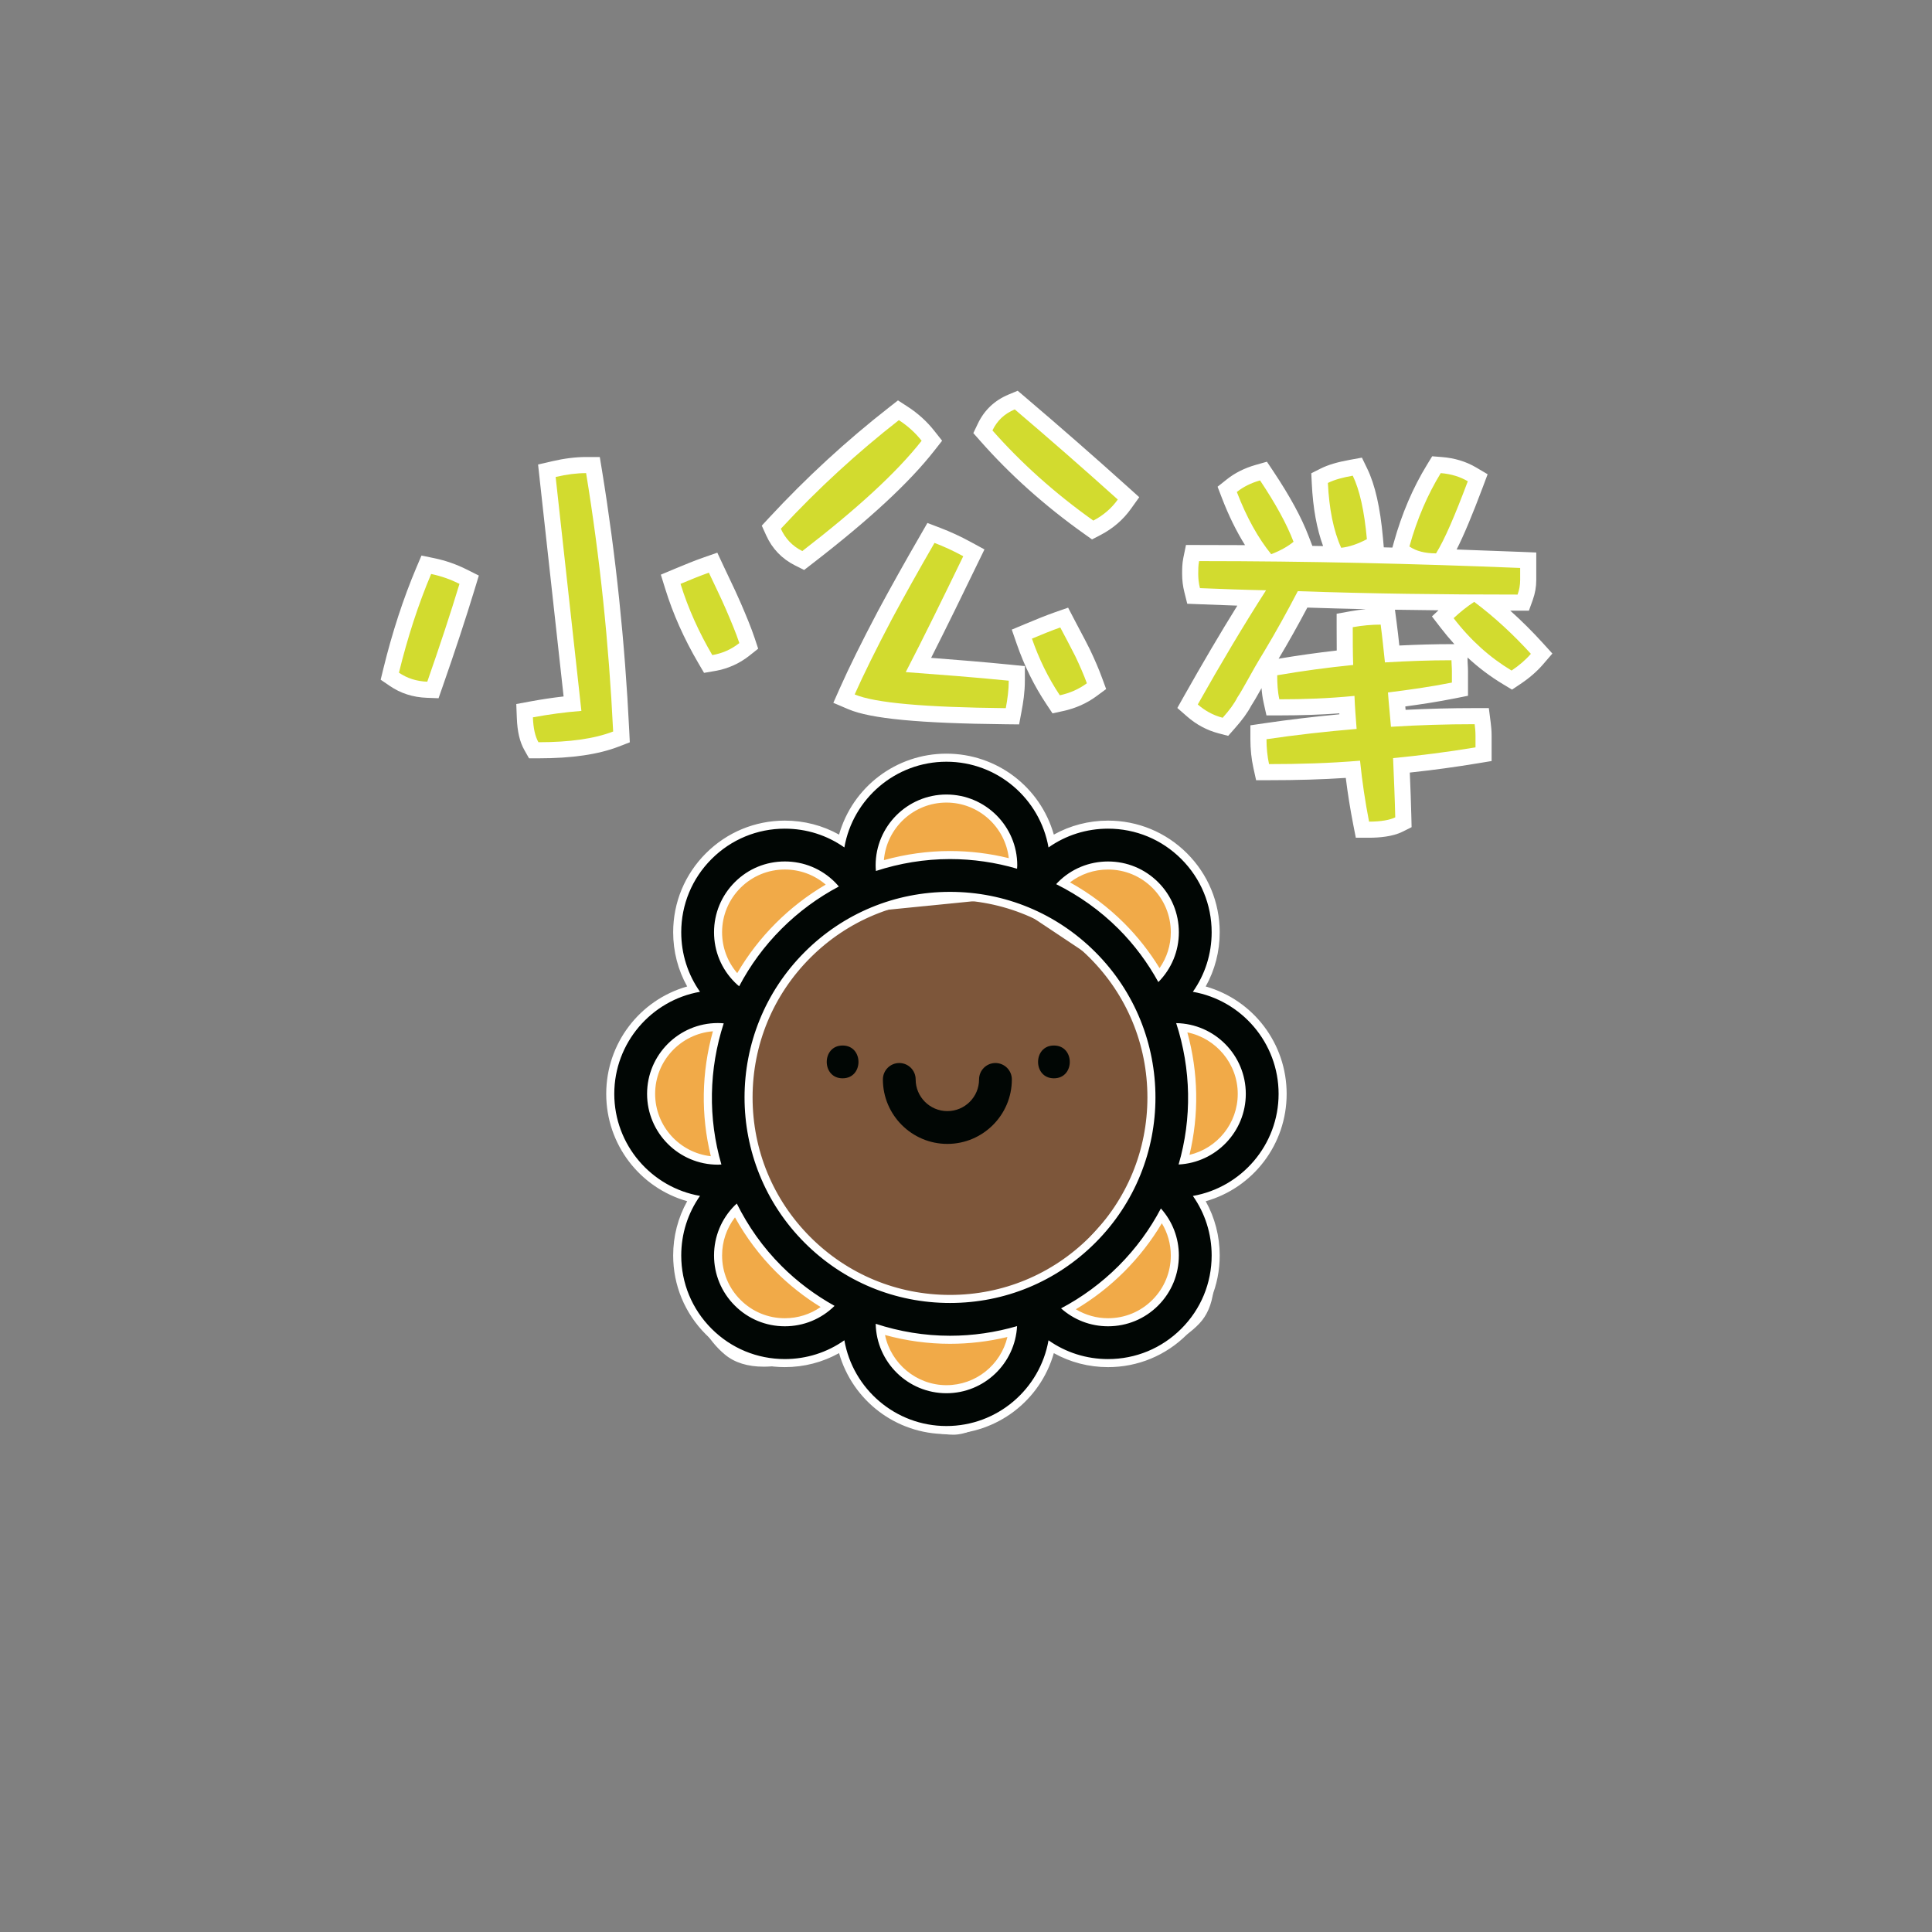 <?xml version="1.0" encoding="UTF-8" standalone="no"?>
<svg width="120px" height="120px" viewBox="0 0 120 120" version="1.1" xmlns="http://www.w3.org/2000/svg" xmlns:xlink="http://www.w3.org/1999/xlink" xmlns:sketch="http://www.bohemiancoding.com/sketch/ns">
    <rect x="0" y="0" width="120" height="120" fill="#808080" stroke="none"/>
    <!-- Generator: Sketch 3.3.2 (12043) - http://www.bohemiancoding.com/sketch -->
    <title>Mobile Portrait Copy 5</title>
    <desc>Created with Sketch.</desc>
    <defs></defs>
    <g id="baby" stroke="none" stroke-width="1" fill="none" fill-rule="evenodd" sketch:type="MSPage">
        <g id="Mobile-Portrait-Copy-5" sketch:type="MSArtboardGroup">
            <g id="Imported-Layers" sketch:type="MSLayerGroup" transform="translate(23, 24)">
                <path d="M10.152,22.601 L10.009,22.348 C9.759,21.907 9.629,21.344 9.6,20.573 L9.584,20.142 L10.009,20.063 C10.88,19.902 11.719,19.783 12.559,19.702 L10.971,5.281 L11.399,5.138 C12.134,4.968 12.789,4.886 13.404,4.886 L13.829,4.886 L13.897,5.305 C14.75,10.52 15.316,15.938 15.583,21.41 L15.601,21.771 L15.265,21.901 C14.047,22.372 12.471,22.601 10.443,22.601 L10.152,22.601 L10.152,22.601 Z M3.519,18.842 C2.764,18.812 2.083,18.595 1.497,18.195 L1.211,18 L1.294,17.663 C1.842,15.425 2.523,13.337 3.319,11.456 L3.478,11.078 L3.881,11.162 C4.531,11.297 5.165,11.518 5.764,11.817 L6.14,12.007 L6.018,12.41 C5.467,14.224 4.792,16.274 4.011,18.507 L3.889,18.855 L3.519,18.842 L3.519,18.842 Z M20.811,16.941 C19.929,15.434 19.269,13.952 18.792,12.412 L18.657,11.979 L19.076,11.804 C19.726,11.531 20.322,11.288 20.864,11.099 L21.291,10.949 L21.845,12.124 C22.095,12.648 22.337,13.157 22.555,13.665 C22.887,14.439 23.18,15.133 23.396,15.784 L23.507,16.117 L23.232,16.334 C22.677,16.773 22.036,17.06 21.328,17.182 L20.985,17.241 L20.811,16.941 L20.811,16.941 Z" id="Fill-1" fill="#D2DB2F" sketch:type="MSShapeGroup"></path>
                <path d="M13.404,5.386 C14.258,10.61 14.816,15.942 15.084,21.435 C13.91,21.889 12.365,22.101 10.443,22.101 C10.232,21.729 10.125,21.222 10.1,20.555 C11.111,20.368 12.098,20.235 13.111,20.155 C12.578,15.33 12.045,10.477 11.512,5.625 C12.205,5.465 12.818,5.386 13.404,5.386 L13.404,5.386 Z M21.029,11.57 C21.402,12.37 21.775,13.116 22.096,13.862 C22.416,14.609 22.709,15.303 22.922,15.942 C22.416,16.343 21.856,16.583 21.242,16.689 C20.416,15.276 19.748,13.811 19.269,12.265 C19.908,11.997 20.496,11.757 21.029,11.57 L21.029,11.57 Z M3.779,11.651 C4.42,11.784 5.006,11.997 5.539,12.265 C4.981,14.104 4.312,16.13 3.539,18.342 C2.873,18.316 2.287,18.129 1.779,17.782 C2.315,15.596 2.979,13.543 3.779,11.651 L3.779,11.651 Z M14.254,4.386 L13.404,4.386 C12.751,4.386 12.059,4.473 11.287,4.65 L10.421,4.851 L10.518,5.734 L10.523,5.788 C11.018,10.285 11.512,14.782 12.006,19.258 C11.319,19.336 10.629,19.44 9.918,19.571 L9.067,19.729 L9.101,20.593 C9.133,21.445 9.283,22.082 9.573,22.594 L9.86,23.101 L10.443,23.101 C12.533,23.101 14.169,22.86 15.444,22.367 L16.118,22.106 L16.083,21.386 C15.815,15.896 15.246,10.458 14.392,5.225 L14.254,4.386 L14.254,4.386 Z M21.553,10.328 L20.699,10.627 C20.16,10.814 19.583,11.049 18.883,11.342 L18.046,11.693 L18.315,12.561 C18.803,14.137 19.477,15.652 20.379,17.194 L20.73,17.793 L21.413,17.675 C22.205,17.537 22.921,17.219 23.543,16.727 L24.092,16.291 L23.871,15.627 C23.647,14.957 23.352,14.253 23.015,13.469 C22.791,12.947 22.551,12.443 22.296,11.909 C22.177,11.659 22.057,11.406 21.936,11.147 L21.553,10.328 L21.553,10.328 Z M3.179,10.506 L2.858,11.262 C2.052,13.166 1.362,15.28 0.808,17.545 L0.644,18.218 L1.216,18.608 C1.88,19.063 2.649,19.309 3.501,19.341 L4.239,19.369 L4.483,18.672 C5.266,16.434 5.943,14.375 6.496,12.556 L6.741,11.749 L5.987,11.371 C5.35,11.051 4.676,10.816 3.982,10.672 L3.179,10.506 L3.179,10.506 Z" id="Fill-2" fill="#FFFFFF" sketch:type="MSShapeGroup"></path>
                <path d="M39.466,20.485 C34.232,20.43 31.19,20.145 29.89,19.592 L29.423,19.393 L29.629,18.929 C30.19,17.667 30.975,16.078 31.962,14.207 C32.744,12.75 33.635,11.157 34.61,9.471 L34.823,9.102 L35.222,9.254 C35.845,9.491 36.449,9.771 37.069,10.108 L37.488,10.337 L37.28,10.766 C36.277,12.833 35.134,15.182 34.048,17.303 C35.911,17.443 37.821,17.593 39.706,17.782 L40.156,17.827 L40.156,18.279 C40.156,18.959 40.053,19.598 39.962,20.078 L39.885,20.49 L39.466,20.485 L39.466,20.485 Z M42.412,19.463 C41.671,18.351 41.086,17.162 40.623,15.831 L40.469,15.387 L40.903,15.206 C41.554,14.934 42.148,14.69 42.69,14.501 L43.099,14.358 L43.621,15.352 C43.833,15.752 44.041,16.144 44.236,16.537 C44.541,17.175 44.789,17.754 44.978,18.267 L45.106,18.618 L44.805,18.841 C44.261,19.241 43.632,19.521 42.935,19.674 L42.602,19.747 L42.412,19.463 L42.412,19.463 Z M26.607,10.675 C25.898,10.318 25.372,9.771 25.045,9.047 L24.907,8.745 L25.133,8.501 C27.413,6.039 29.899,3.751 32.523,1.702 L32.803,1.482 L33.102,1.676 C33.697,2.062 34.213,2.529 34.637,3.066 L34.88,3.375 L34.638,3.685 C33.097,5.649 30.644,7.919 27.138,10.623 L26.889,10.815 L26.607,10.675 L26.607,10.675 Z M44.618,8.742 C42.222,7.037 40.085,5.127 38.268,3.066 L38.049,2.818 L38.191,2.52 C38.539,1.792 39.077,1.284 39.837,0.968 L40.119,0.85 L40.354,1.048 C42.48,2.856 44.636,4.742 46.762,6.655 L47.095,6.954 L46.835,7.318 C46.394,7.936 45.84,8.413 45.14,8.778 L44.868,8.92 L44.618,8.742 L44.618,8.742 Z" id="Fill-3" fill="#D2DB2F" sketch:type="MSShapeGroup"></path>
                <path d="M40.029,1.429 C42.162,3.242 44.295,5.108 46.428,7.027 C46.027,7.588 45.521,8.015 44.908,8.335 C42.51,6.628 40.43,4.762 38.643,2.735 C38.936,2.122 39.389,1.696 40.029,1.429 L40.029,1.429 Z M32.83,2.096 C33.365,2.442 33.844,2.868 34.244,3.376 C32.697,5.349 30.219,7.615 26.832,10.228 C26.193,9.907 25.766,9.428 25.5,8.841 C27.82,6.335 30.272,4.095 32.83,2.096 L32.83,2.096 Z M35.043,9.721 C35.604,9.935 36.191,10.2 36.83,10.548 C35.551,13.187 34.377,15.586 33.258,17.745 C35.391,17.905 37.523,18.065 39.656,18.279 C39.656,18.865 39.576,19.425 39.471,19.985 C34.457,19.932 31.338,19.665 30.086,19.132 C30.619,17.933 31.393,16.358 32.404,14.44 C33.178,13 34.057,11.427 35.043,9.721 L35.043,9.721 Z M42.855,14.973 C43.176,15.586 43.496,16.172 43.789,16.76 C44.082,17.373 44.322,17.933 44.508,18.439 C44.002,18.812 43.441,19.052 42.828,19.186 C42.082,18.065 41.522,16.893 41.096,15.667 C41.736,15.399 42.322,15.159 42.855,14.973 L42.855,14.973 Z M40.21,0.27 L39.644,0.506 C38.778,0.867 38.138,1.473 37.74,2.305 L37.455,2.9 L37.893,3.396 C39.735,5.486 41.9,7.422 44.328,9.149 L44.828,9.505 L45.371,9.222 C46.132,8.824 46.761,8.281 47.241,7.608 L47.761,6.882 L47.097,6.284 C44.967,4.367 42.807,2.478 40.677,0.667 L40.21,0.27 L40.21,0.27 Z M32.775,0.869 L32.215,1.308 C29.57,3.373 27.065,5.68 24.767,8.161 L24.315,8.648 L24.589,9.253 C24.965,10.084 25.569,10.713 26.384,11.121 L26.945,11.403 L27.442,11.019 C30.982,8.289 33.465,5.991 35.031,3.993 L35.517,3.374 L35.029,2.757 C34.572,2.177 34.015,1.672 33.374,1.257 L32.775,0.869 L32.775,0.869 Z M34.603,8.482 L34.178,9.221 C33.199,10.911 32.307,12.509 31.523,13.968 C30.527,15.855 29.738,17.453 29.172,18.726 L28.76,19.654 L29.694,20.052 C31.074,20.64 34.087,20.928 39.46,20.985 L40.299,20.994 L40.453,20.17 C40.548,19.668 40.656,19 40.656,18.279 L40.656,17.375 L39.756,17.284 C38.117,17.12 36.462,16.986 34.834,16.861 C35.817,14.92 36.831,12.839 37.729,10.984 L38.147,10.126 L37.309,9.67 C36.668,9.321 36.044,9.032 35.399,8.786 L34.603,8.482 L34.603,8.482 Z M43.342,13.743 L42.525,14.028 C41.946,14.231 41.311,14.493 40.71,14.744 L39.843,15.106 L40.151,15.995 C40.628,17.367 41.23,18.592 41.996,19.74 L42.374,20.309 L43.041,20.162 C43.808,19.995 44.501,19.686 45.102,19.243 L45.705,18.798 L45.446,18.094 C45.254,17.567 44.999,16.974 44.691,16.329 C44.486,15.917 44.277,15.521 44.062,15.118 L43.742,14.51 L43.342,13.743 L43.342,13.743 Z" id="Fill-4" fill="#FFFFFF" sketch:type="MSShapeGroup"></path>
                <path d="M61.624,27.533 L61.545,27.129 C61.327,26.018 61.157,24.919 61.029,23.785 C59.432,23.904 57.762,23.96 55.822,23.96 L55.421,23.96 L55.334,23.567 C55.223,23.063 55.164,22.491 55.164,21.914 L55.164,21.482 L55.591,21.419 C57.237,21.177 58.963,20.976 60.726,20.819 C60.699,20.468 60.674,20.12 60.654,19.769 C59.357,19.88 57.981,19.935 56.463,19.935 L56.063,19.935 L55.975,19.544 C55.847,18.971 55.83,18.387 55.83,17.942 L55.83,17.522 L56.245,17.449 C57.647,17.208 59.089,17.007 60.536,16.852 C60.521,16.228 60.521,15.601 60.521,14.956 L60.521,14.539 L60.932,14.464 C61.547,14.353 62.16,14.296 62.756,14.296 L63.194,14.296 L63.252,14.73 C63.336,15.368 63.403,16.006 63.469,16.617 C64.829,16.544 66.038,16.509 67.152,16.509 L67.652,16.509 L67.652,17.009 C67.652,17.103 67.658,17.195 67.664,17.292 C67.672,17.415 67.68,17.541 67.68,17.676 L67.68,18.806 L67.277,18.886 C66.011,19.139 64.765,19.315 63.744,19.445 C63.767,19.706 63.839,20.481 63.851,20.613 C65.411,20.526 67.004,20.481 68.594,20.481 L69.033,20.481 L69.09,20.918 C69.119,21.149 69.146,21.412 69.146,21.702 L69.146,22.845 L68.728,22.914 C67.208,23.167 65.672,23.372 64.047,23.539 L64.05,23.612 C64.095,24.7 64.139,25.748 64.162,26.755 L64.169,27.072 L63.886,27.214 C63.468,27.423 62.828,27.533 62.035,27.533 L61.624,27.533 L61.624,27.533 Z M52.817,21.065 C52.173,20.897 51.584,20.583 51.067,20.131 L50.762,19.863 L50.961,19.51 C52.295,17.141 53.536,15.049 54.739,13.143 C53.654,13.114 52.583,13.072 51.512,13.03 L51.137,13.015 L51.046,12.651 C50.964,12.322 50.924,11.995 50.924,11.651 C50.924,11.364 50.924,11.066 50.988,10.75 L51.07,10.351 L51.478,10.351 C52.738,10.351 54.005,10.356 55.281,10.367 C54.547,9.377 53.9,8.158 53.355,6.736 L53.225,6.395 L53.511,6.166 C53.964,5.806 54.508,5.534 55.127,5.357 L55.478,5.259 L55.68,5.561 C56.685,7.069 57.382,8.349 57.811,9.472 L57.938,9.806 L57.664,10.034 C57.517,10.157 57.352,10.275 57.169,10.388 C58.086,10.399 59.009,10.414 59.938,10.432 L59.847,10.23 C59.353,9.133 59.06,7.717 58.978,6.022 L58.961,5.697 L59.252,5.551 C59.669,5.342 60.187,5.188 60.932,5.053 L61.306,4.985 L61.472,5.327 C61.932,6.277 62.234,7.625 62.398,9.445 L62.429,9.777 L62.133,9.933 C61.66,10.182 61.218,10.352 60.794,10.448 C62.041,10.474 63.3,10.505 64.573,10.54 C64.463,10.485 64.357,10.425 64.259,10.356 L63.964,10.155 L64.06,9.811 C64.536,8.092 65.21,6.515 66.062,5.124 L66.223,4.863 L66.528,4.888 C67.233,4.943 67.87,5.136 68.422,5.461 L68.784,5.674 L68.636,6.067 C67.778,8.352 67.161,9.754 66.64,10.603 C68.214,10.653 69.814,10.712 71.44,10.777 L71.92,10.797 L71.92,12.023 C71.92,12.393 71.857,12.744 71.73,13.099 L71.611,13.43 C71.611,13.43 70.037,13.429 69.439,13.427 C70.485,14.264 71.498,15.22 72.456,16.274 L72.753,16.602 L72.465,16.937 C72.117,17.341 71.68,17.721 71.165,18.064 L70.901,18.241 L70.629,18.078 C69.202,17.222 67.98,16.117 66.891,14.701 L66.614,14.341 L66.945,14.031 C67.187,13.807 67.423,13.603 67.659,13.418 C64.121,13.393 60.903,13.33 57.906,13.228 C57.253,14.472 56.598,15.641 55.958,16.707 C55.534,17.396 55.19,18.002 54.901,18.529 L54.753,18.791 C54.591,19.079 54.437,19.352 54.265,19.607 C54.094,19.956 53.783,20.389 53.317,20.914 L53.114,21.144 L52.817,21.065 L52.817,21.065 Z" id="Fill-5" fill="#D2DB2F" sketch:type="MSShapeGroup"></path>
                <path d="M66.488,5.386 C67.152,5.438 67.715,5.625 68.168,5.892 C67.367,8.024 66.727,9.517 66.195,10.371 C65.527,10.371 64.969,10.237 64.541,9.944 C65.021,8.212 65.687,6.692 66.488,5.386 L66.488,5.386 Z M61.022,5.545 C61.447,6.425 61.742,7.731 61.9,9.49 C61.342,9.784 60.809,9.97 60.303,10.024 C59.822,8.958 59.555,7.599 59.477,5.998 C59.902,5.784 60.436,5.651 61.022,5.545 L61.022,5.545 Z M55.264,5.839 C56.223,7.278 56.916,8.531 57.344,9.65 C57.023,9.918 56.57,10.185 55.957,10.423 C55.156,9.437 54.436,8.157 53.822,6.558 C54.225,6.237 54.703,5.998 55.264,5.839 L55.264,5.839 Z M51.478,10.851 C58.195,10.851 64.861,11.011 71.42,11.277 L71.42,12.023 C71.42,12.344 71.365,12.637 71.26,12.93 C66.699,12.93 62.143,12.877 57.609,12.718 C56.943,13.996 56.25,15.249 55.529,16.45 C55.104,17.143 54.756,17.755 54.463,18.289 C54.25,18.661 54.064,19.009 53.85,19.329 C53.662,19.702 53.369,20.102 52.943,20.582 C52.33,20.422 51.824,20.129 51.396,19.755 C52.838,17.196 54.25,14.823 55.637,12.663 C54.25,12.637 52.891,12.584 51.531,12.53 C51.451,12.21 51.424,11.917 51.424,11.651 C51.424,11.384 51.424,11.117 51.478,10.851 L51.478,10.851 Z M68.566,13.383 C69.846,14.343 71.019,15.437 72.086,16.61 C71.766,16.982 71.365,17.329 70.887,17.649 C69.553,16.849 68.353,15.783 67.287,14.396 C67.687,14.022 68.113,13.677 68.566,13.383 L68.566,13.383 Z M62.756,14.796 C62.861,15.596 62.941,16.395 63.021,17.143 C64.381,17.063 65.768,17.009 67.152,17.009 C67.152,17.223 67.18,17.436 67.18,17.676 L67.18,18.396 C65.848,18.661 64.514,18.849 63.209,19.009 C63.262,19.755 63.342,20.476 63.395,21.142 C65.102,21.035 66.834,20.981 68.594,20.981 C68.621,21.194 68.646,21.436 68.646,21.702 L68.646,22.421 C66.887,22.714 65.182,22.928 63.527,23.088 C63.58,24.368 63.635,25.595 63.662,26.767 C63.342,26.927 62.781,27.033 62.035,27.033 C61.795,25.807 61.607,24.554 61.475,23.248 C59.555,23.408 57.689,23.46 55.822,23.46 C55.717,22.981 55.664,22.448 55.664,21.914 C57.477,21.647 59.342,21.436 61.262,21.275 C61.209,20.582 61.154,19.915 61.129,19.223 C59.529,19.382 57.982,19.435 56.463,19.435 C56.355,18.955 56.33,18.449 56.33,17.942 C57.875,17.676 59.449,17.462 61.049,17.302 C61.022,16.529 61.022,15.756 61.022,14.956 C61.607,14.85 62.195,14.796 62.756,14.796 L62.756,14.796 Z M65.956,4.34 L65.636,4.863 C64.759,6.293 64.066,7.913 63.577,9.677 L63.484,10.011 C63.307,10.006 63.128,10.002 62.95,9.997 L62.897,9.4 C62.727,7.519 62.408,6.115 61.922,5.109 L61.591,4.425 L60.843,4.561 C60.049,4.705 59.488,4.873 59.027,5.104 L58.446,5.396 L58.478,6.047 C58.551,7.552 58.787,8.851 59.18,9.918 C58.957,9.914 58.734,9.91 58.512,9.906 L58.277,9.293 C57.835,8.135 57.121,6.824 56.096,5.284 L55.691,4.678 L54.99,4.877 C54.307,5.071 53.704,5.373 53.199,5.775 L52.626,6.231 L52.889,6.916 C53.311,8.018 53.794,9.002 54.331,9.859 C53.376,9.853 52.426,9.851 51.478,9.851 L50.663,9.851 L50.499,10.649 C50.424,11.016 50.424,11.353 50.424,11.651 C50.424,12.036 50.469,12.403 50.561,12.772 L50.743,13.5 L51.492,13.529 C52.23,13.559 53.027,13.59 53.853,13.617 C52.79,15.329 51.693,17.191 50.525,19.264 L50.126,19.973 L50.738,20.508 C51.313,21.011 51.971,21.361 52.69,21.55 L53.285,21.705 L53.691,21.245 C54.165,20.711 54.491,20.261 54.714,19.836 C54.886,19.574 55.033,19.312 55.189,19.036 L55.331,18.785 C55.34,18.771 55.348,18.755 55.356,18.739 C55.378,19.031 55.417,19.342 55.487,19.653 L55.662,20.435 L56.463,20.435 C57.798,20.435 59.025,20.393 60.187,20.308 C60.188,20.327 60.189,20.347 60.19,20.366 C58.589,20.517 57.021,20.703 55.519,20.925 L54.664,21.051 L54.664,21.914 C54.664,22.527 54.727,23.136 54.846,23.675 L55.019,24.46 L55.822,24.46 C57.582,24.46 59.122,24.414 60.589,24.317 C60.711,25.298 60.864,26.257 61.054,27.226 L61.212,28.033 L62.035,28.033 C62.642,28.033 63.494,27.969 64.109,27.661 L64.677,27.377 L64.662,26.743 C64.641,25.855 64.605,24.937 64.565,23.986 C66.029,23.828 67.427,23.638 68.811,23.407 L69.647,23.269 L69.647,21.702 C69.647,21.371 69.614,21.074 69.586,20.854 L69.474,19.981 L68.594,19.981 C67.158,19.981 65.719,20.018 64.305,20.089 C64.298,20.019 64.292,19.949 64.285,19.879 C65.214,19.755 66.286,19.594 67.375,19.376 L68.18,19.216 L68.18,17.676 C68.18,17.53 68.172,17.394 68.163,17.261 C68.158,17.175 68.152,17.092 68.152,17.009 L68.152,16.837 C68.838,17.475 69.574,18.027 70.372,18.507 L70.916,18.833 L71.443,18.48 C71.995,18.111 72.467,17.701 72.844,17.263 L73.421,16.593 L72.826,15.938 C72.176,15.222 71.5,14.551 70.806,13.93 L71.26,13.93 L71.963,13.93 L72.201,13.269 C72.348,12.858 72.42,12.451 72.42,12.023 L72.42,10.317 L71.461,10.278 C70.112,10.224 68.784,10.174 67.474,10.13 C67.922,9.247 68.444,8 69.105,6.243 L69.399,5.456 L68.675,5.029 C68.058,4.666 67.349,4.451 66.567,4.389 L65.956,4.34 L65.956,4.34 Z M56.418,16.913 C57.008,15.927 57.606,14.863 58.202,13.738 C59.38,13.777 60.591,13.811 61.842,13.837 C61.511,13.866 61.177,13.911 60.843,13.973 L60.021,14.121 L60.021,14.956 C60.021,15.451 60.021,15.93 60.027,16.405 C58.811,16.543 57.602,16.714 56.418,16.913 L56.418,16.913 Z M63.915,16.094 C63.865,15.625 63.811,15.144 63.747,14.665 L63.643,13.871 C64.523,13.886 65.424,13.897 66.347,13.906 L65.94,14.286 L66.494,15.006 C66.766,15.358 67.045,15.692 67.333,16.009 L67.152,16.009 C66.16,16.009 65.095,16.037 63.915,16.094 L63.915,16.094 Z" id="Fill-6" fill="#FFFFFF" sketch:type="MSShapeGroup"></path>
                <path d="M36.641,57.59 C28.919,57.59 22.637,51.309 22.637,43.587 C22.637,35.865 28.919,29.584 36.641,29.584 C44.361,29.584 50.643,35.865 50.643,43.587 C50.643,51.309 44.361,57.59 36.641,57.59" id="Fill-7" fill="#7D563A" sketch:type="MSShapeGroup"></path>
                <path d="M36.641,30.084 C44.098,30.084 50.143,36.13 50.143,43.587 C50.143,51.044 44.098,57.09 36.641,57.09 C29.184,57.09 23.137,51.044 23.137,43.587 C23.137,36.13 29.184,30.084 36.641,30.084 M36.641,29.084 C28.644,29.084 22.137,35.59 22.137,43.587 C22.137,51.584 28.644,58.09 36.641,58.09 C44.637,58.09 51.143,51.584 51.143,43.587 C51.143,35.59 44.637,29.084 36.641,29.084" id="Fill-8" fill="#FFFFFF" sketch:type="MSShapeGroup"></path>
                <path d="M29.82,30 L29.848,29.921 C30.047,29.344 31.874,24.28 34.608,24.084 C34.72,24.076 34.832,24.072 34.944,24.072 C37.485,24.072 40.048,26.057 40.156,26.142 L40.216,26.188 L40.26,26.252 C42.549,29.581 42.03,30.201 41.86,30.405 L41.286,31.094 L29.82,32.233 L29.82,30" id="Fill-9" fill="#F1AA48" sketch:type="MSShapeGroup"></path>
                <path d="M34.944,24.572 C37.343,24.572 39.848,26.535 39.848,26.535 C39.848,26.535 41.922,29.552 41.477,30.084 L41.033,30.616 L30.32,31.682 L30.32,30.084 C30.32,30.084 32.16,24.761 34.644,24.583 C34.744,24.576 34.844,24.572 34.944,24.572 M34.944,23.572 L34.944,23.572 C34.82,23.572 34.696,23.577 34.573,23.586 C33.189,23.685 31.88,24.802 30.682,26.905 C29.875,28.322 29.396,29.699 29.375,29.758 L29.32,29.916 L29.32,32.786 L30.419,32.677 L41.132,31.611 L41.539,31.57 L41.802,31.256 L42.245,30.724 C42.569,30.336 43.176,29.611 40.672,25.969 L40.585,25.843 L40.465,25.748 C40.351,25.659 37.656,23.572 34.944,23.572" id="Fill-10" fill="#FFFFFF" sketch:type="MSShapeGroup"></path>
                <path d="M39.757,31.472 L41.175,29.744 L41.246,29.7 C41.377,29.619 44.496,27.717 46.883,27.717 C47.583,27.717 48.17,27.88 48.627,28.203 C50.794,29.733 51.581,33.165 51.613,33.311 L51.63,33.385 L51.623,33.461 C51.285,37.489 50.49,37.64 50.229,37.688 L49.346,37.856 L39.757,31.472" id="Fill-11" fill="#F1AA48" sketch:type="MSShapeGroup"></path>
                <path d="M46.883,28.217 C47.436,28.217 47.939,28.33 48.338,28.611 C50.373,30.048 51.125,33.419 51.125,33.419 C51.125,33.419 50.818,37.068 50.137,37.197 L49.453,37.327 L40.494,31.361 L41.508,30.126 C41.508,30.126 44.61,28.217 46.883,28.217 M46.883,27.217 L46.883,27.217 C44.356,27.217 41.12,29.19 40.983,29.274 L40.841,29.362 L40.734,29.492 L39.721,30.727 L39.021,31.581 L39.939,32.193 L48.898,38.159 L49.238,38.386 L49.64,38.31 L50.323,38.18 C50.822,38.086 51.751,37.91 52.121,33.503 L52.135,33.351 L52.101,33.201 C52.066,33.048 51.238,29.435 48.914,27.794 C48.373,27.411 47.689,27.217 46.883,27.217" id="Fill-12" fill="#FFFFFF" sketch:type="MSShapeGroup"></path>
                <path d="M50.18,49.863 C49.992,49.863 49.83,49.813 49.697,49.716 L48.917,49.142 L49.546,39.661 L48.286,37.381 L49.433,37.698 C50.021,37.86 55.189,39.367 55.554,42.086 C55.908,44.713 53.932,47.626 53.848,47.749 L53.805,47.812 L53.744,47.859 C53.145,48.329 51.114,49.863 50.18,49.863" id="Fill-13" fill="#F1AA48" sketch:type="MSShapeGroup"></path>
                <path d="M49.299,38.18 C49.299,38.18 54.727,39.683 55.059,42.152 C55.391,44.619 53.436,47.466 53.436,47.466 C53.436,47.466 51.015,49.363 50.18,49.363 C50.104,49.363 50.041,49.348 49.994,49.313 L49.434,48.901 L50.055,39.548 L49.299,38.18 M47.273,36.581 L48.424,38.663 L49.037,39.774 L48.399,49.382 L49.402,50.119 C49.553,50.23 49.811,50.363 50.18,50.363 C51.155,50.363 52.824,49.216 54.053,48.253 L54.173,48.158 L54.26,48.032 C54.349,47.902 56.429,44.835 56.05,42.019 C55.865,40.644 54.668,39.406 52.494,38.342 C51.029,37.625 49.625,37.232 49.565,37.216 L47.273,36.581" id="Fill-14" fill="#FFFFFF" sketch:type="MSShapeGroup"></path>
                <path d="M45.499,60.079 C41.563,59.169 41.526,58.362 41.515,58.097 L41.474,57.199 L49.16,48.618 L50.668,50.267 L50.701,50.344 C50.943,50.903 53.016,55.871 51.131,57.863 C49.309,59.789 45.798,60.079 45.649,60.09 L45.573,60.096 L45.499,60.079" id="Fill-15" fill="#F1AA48" sketch:type="MSShapeGroup"></path>
                <path d="M49.164,49.363 L50.242,50.542 C50.242,50.542 52.48,55.71 50.768,57.519 C49.057,59.327 45.611,59.592 45.611,59.592 C45.611,59.592 42.045,58.768 42.014,58.074 L41.982,57.381 L49.164,49.363 M49.156,47.873 L41.237,56.714 L40.965,57.018 L41.015,58.119 C41.037,58.627 41.08,59.571 45.386,60.566 L45.535,60.601 L45.688,60.589 C45.844,60.577 49.54,60.272 51.494,58.207 C52.448,57.199 52.659,55.491 52.122,53.13 C51.761,51.54 51.185,50.201 51.16,50.145 L51.094,49.99 L50.98,49.867 L49.156,47.873" id="Fill-16" fill="#FFFFFF" sketch:type="MSShapeGroup"></path>
                <path d="M36.233,64.612 C33.581,64.597 30.972,62.234 30.861,62.134 L30.805,62.082 L30.767,62.016 C28.74,58.519 29.305,57.941 29.49,57.751 L30.117,57.109 L41.635,56.857 L41.463,59.083 L41.43,59.16 C41.186,59.718 38.981,64.612 36.247,64.612 L36.233,64.612" id="Fill-17" fill="#F1AA48" sketch:type="MSShapeGroup"></path>
                <path d="M41.094,57.369 L40.971,58.961 C40.971,58.961 38.732,64.112 36.247,64.112 L36.236,64.112 C33.746,64.098 31.199,61.765 31.199,61.765 C31.199,61.764 29.363,58.597 29.848,58.101 L30.332,57.604 L41.094,57.369 M42.176,56.346 L41.072,56.369 L30.31,56.604 L29.902,56.613 L29.132,57.402 C28.777,57.766 28.117,58.441 30.334,62.266 L30.411,62.398 L30.523,62.502 C30.64,62.607 33.388,65.096 36.231,65.112 C36.771,65.112 39.509,64.835 41.888,59.359 L41.955,59.205 L41.968,59.038 L42.176,56.346" id="Fill-18" fill="#FFFFFF" sketch:type="MSShapeGroup"></path>
                <path d="M24.437,60.387 C23.559,60.387 22.856,60.174 22.349,59.753 C20.306,58.061 19.788,54.577 19.767,54.43 L19.756,54.354 L19.769,54.279 C20.415,50.29 21.218,50.201 21.482,50.172 L22.376,50.073 L31.442,57.179 L29.897,58.791 L29.822,58.829 C29.698,58.893 26.766,60.387 24.437,60.387" id="Fill-19" fill="#F1AA48" sketch:type="MSShapeGroup"></path>
                <path d="M22.228,50.593 L30.699,57.231 L29.594,58.385 C29.594,58.385 26.671,59.887 24.437,59.887 C23.745,59.887 23.121,59.744 22.668,59.368 C20.75,57.779 20.262,54.359 20.262,54.359 C20.262,54.359 20.848,50.745 21.537,50.669 L22.228,50.593 M22.524,49.554 L22.119,49.599 L21.428,49.675 C20.922,49.731 19.982,49.835 19.274,54.199 L19.25,54.35 L19.271,54.501 C19.294,54.656 19.84,58.324 22.03,60.139 C22.629,60.635 23.438,60.887 24.437,60.887 C26.885,60.887 29.923,59.34 30.051,59.274 L30.2,59.197 L30.315,59.077 L32.185,57.126 L31.316,56.444 L22.846,49.806 L22.524,49.554" id="Fill-20" fill="#FFFFFF" sketch:type="MSShapeGroup"></path>
                <path d="M21.387,50.255 L21.308,50.226 C20.734,50.018 15.698,48.114 15.544,45.377 C15.394,42.73 17.59,39.979 17.684,39.862 L17.731,39.803 L17.795,39.761 C18.227,39.473 20.437,38.034 21.416,38.034 C21.64,38.034 21.827,38.098 21.971,38.222 L22.653,38.81 L23.621,50.287 L21.387,50.255" id="Fill-21" fill="#F1AA48" sketch:type="MSShapeGroup"></path>
                <path d="M21.416,38.535 C21.514,38.534 21.592,38.555 21.644,38.601 L22.172,39.055 L23.076,49.779 L21.478,49.756 C21.478,49.756 16.184,47.836 16.043,45.349 C15.902,42.864 18.072,40.177 18.072,40.177 C18.072,40.177 20.538,38.535 21.416,38.535 M21.416,37.535 L21.416,37.535 C20.351,37.535 18.335,38.801 17.518,39.345 L17.391,39.43 L17.294,39.549 C17.195,39.671 14.884,42.568 15.045,45.405 C15.123,46.791 16.22,48.117 18.306,49.347 C19.711,50.175 21.08,50.675 21.138,50.696 L21.296,50.753 L21.464,50.756 L23.062,50.779 L24.165,50.795 L23.134,38.563 L22.297,37.843 C22.135,37.702 21.849,37.535 21.416,37.535" id="Fill-22" fill="#FFFFFF" sketch:type="MSShapeGroup"></path>
                <path d="M21.047,37.6 L21.019,37.521 C20.821,36.943 19.139,31.829 21.172,29.987 C23.136,28.211 26.657,28.19 26.807,28.19 C27.052,28.19 29.786,29.125 30.495,29.858 C30.69,30.06 30.784,30.274 30.777,30.497 L30.749,31.395 L22.423,39.357 L21.047,37.6" id="Fill-23" fill="#F1AA48" sketch:type="MSShapeGroup"></path>
                <path d="M26.807,28.69 C26.807,28.69 30.301,29.788 30.277,30.48 L30.256,31.176 L22.477,38.614 L21.492,37.357 C21.492,37.357 19.66,32.031 21.508,30.358 C23.353,28.688 26.807,28.69 26.807,28.69 M26.807,27.69 C26.636,27.69 22.94,27.714 20.837,29.617 C19.808,30.549 19.465,32.235 19.817,34.631 C20.056,36.245 20.526,37.625 20.547,37.683 L20.602,37.842 L20.705,37.974 L22.37,40.1 L30.947,31.898 L31.243,31.615 L31.277,30.512 C31.294,30.007 31.326,29.062 27.106,27.736 L26.96,27.69 L26.807,27.69" id="Fill-24" fill="#FFFFFF" sketch:type="MSShapeGroup"></path>
                <path d="M35.785,64.823 C32.655,64.823 29.975,62.674 29.274,59.66 C28.22,60.318 27.009,60.664 25.748,60.664 C23.961,60.664 22.282,59.969 21.021,58.706 C19.758,57.442 19.063,55.764 19.063,53.979 C19.063,52.718 19.408,51.506 20.065,50.45 C17.053,49.751 14.904,47.071 14.904,43.941 C14.904,40.813 17.053,38.133 20.065,37.431 C19.408,36.376 19.063,35.165 19.063,33.904 C19.063,32.119 19.758,30.44 21.021,29.178 C22.284,27.915 23.963,27.22 25.748,27.22 C27.009,27.22 28.22,27.565 29.274,28.223 C29.975,25.21 32.655,23.062 35.785,23.062 C38.915,23.062 41.596,25.21 42.296,28.224 C43.351,27.565 44.561,27.22 45.822,27.22 C47.606,27.22 49.285,27.915 50.55,29.178 C51.812,30.441 52.508,32.12 52.508,33.904 C52.508,35.166 52.162,36.378 51.504,37.432 C54.517,38.132 56.666,40.813 56.666,43.943 C56.666,47.072 54.518,49.752 51.505,50.453 C52.162,51.508 52.508,52.719 52.508,53.979 C52.508,55.767 51.812,57.445 50.55,58.707 C49.286,59.97 47.607,60.665 45.822,60.665 C44.561,60.665 43.349,60.319 42.296,59.662 C41.595,62.675 38.915,64.823 35.785,64.823 L35.785,64.823 Z M31.663,58.57 C31.883,60.649 33.662,62.286 35.785,62.286 C37.871,62.286 39.61,60.74 39.889,58.706 C38.613,59.045 37.309,59.216 36.006,59.216 C34.544,59.216 33.084,58.999 31.663,58.57 L31.663,58.57 Z M43.351,57.307 C44.065,57.838 44.93,58.128 45.822,58.128 C46.933,58.128 47.975,57.696 48.757,56.913 C49.54,56.13 49.971,55.088 49.971,53.979 C49.971,53.085 49.681,52.22 49.147,51.506 C48.475,52.711 47.637,53.819 46.651,54.807 C45.668,55.789 44.56,56.629 43.351,57.307 L43.351,57.307 Z M22.698,51.177 C21.97,51.986 21.6,52.955 21.6,53.979 C21.6,55.088 22.031,56.13 22.815,56.913 C23.598,57.696 24.64,58.128 25.748,58.128 C26.732,58.128 27.667,57.785 28.414,57.157 C27.288,56.497 26.263,55.707 25.362,54.807 C24.305,53.75 23.409,52.53 22.698,51.177 L22.698,51.177 Z M36.006,31.646 C32.661,31.646 29.519,32.947 27.155,35.312 C24.795,37.672 23.494,40.815 23.494,44.163 C23.494,47.51 24.795,50.653 27.155,53.014 C29.519,55.378 32.661,56.68 36.006,56.68 C39.349,56.68 42.491,55.378 44.856,53.014 C47.217,50.653 48.517,47.51 48.517,44.163 C48.517,40.815 47.217,37.672 44.856,35.312 C42.491,32.947 39.349,31.646 36.006,31.646 L36.006,31.646 Z M21.59,39.793 C19.303,39.793 17.441,41.654 17.441,43.941 C17.441,46.192 19.243,48.029 21.48,48.089 C20.747,45.366 20.795,42.512 21.616,39.793 L21.59,39.793 L21.59,39.793 Z M50.401,39.818 C51.214,42.517 51.262,45.346 50.543,48.047 C52.58,47.771 54.129,46.031 54.129,43.941 C54.129,41.812 52.486,40.031 50.401,39.818 L50.401,39.818 Z M25.748,29.757 C24.638,29.757 23.597,30.188 22.815,30.971 C22.031,31.756 21.6,32.798 21.6,33.904 C21.6,35.014 22.031,36.055 22.815,36.837 C22.823,36.845 22.832,36.853 22.841,36.862 C23.518,35.639 24.365,34.515 25.362,33.518 C26.357,32.522 27.481,31.675 28.705,30.994 C28.697,30.985 28.689,30.978 28.682,30.97 C27.899,30.188 26.857,29.757 25.748,29.757 L25.748,29.757 Z M43.017,30.85 C44.369,31.562 45.59,32.458 46.649,33.518 C47.549,34.417 48.337,35.444 48.995,36.575 C49.627,35.828 49.971,34.892 49.971,33.904 C49.971,32.796 49.54,31.755 48.757,30.972 C47.974,30.188 46.931,29.758 45.822,29.758 C44.771,29.758 43.78,30.144 43.017,30.85 L43.017,30.85 Z M35.785,25.599 C33.498,25.599 31.637,27.46 31.637,29.748 L31.637,29.763 C33.07,29.329 34.539,29.109 36.006,29.109 C37.33,29.109 38.649,29.285 39.932,29.631 C39.87,27.396 38.034,25.599 35.785,25.599 L35.785,25.599 Z" id="Fill-25" fill="#010604" sketch:type="MSShapeGroup"></path>
                <path d="M35.785,23.312 C38.955,23.312 41.598,25.615 42.125,28.637 C43.199,27.879 44.481,27.47 45.822,27.47 C47.543,27.47 49.156,28.14 50.373,29.355 C51.588,30.57 52.258,32.186 52.258,33.904 C52.258,35.247 51.85,36.527 51.09,37.603 C54.113,38.13 56.416,40.772 56.416,43.943 C56.416,47.112 54.111,49.755 51.092,50.282 C51.85,51.357 52.258,52.638 52.258,53.979 C52.258,55.7 51.59,57.314 50.373,58.53 C49.156,59.746 47.543,60.415 45.822,60.415 C44.481,60.415 43.199,60.007 42.125,59.248 C41.598,62.269 38.955,64.573 35.785,64.573 C32.617,64.573 29.973,62.269 29.445,59.247 C28.371,60.005 27.09,60.414 25.748,60.414 C24.027,60.414 22.412,59.745 21.197,58.529 C19.982,57.313 19.313,55.697 19.313,53.979 C19.313,52.637 19.721,51.356 20.479,50.279 C17.459,49.753 15.154,47.112 15.154,43.941 C15.154,40.772 17.459,38.13 20.479,37.602 C19.721,36.526 19.313,35.247 19.313,33.904 C19.313,32.186 19.982,30.569 21.197,29.355 C22.414,28.139 24.029,27.47 25.748,27.47 C27.092,27.47 28.371,27.879 29.445,28.636 C29.973,25.615 32.615,23.312 35.785,23.312 L35.785,23.312 Z M31.404,30.098 C32.873,29.62 34.42,29.359 36.006,29.359 C37.438,29.359 38.838,29.567 40.172,29.958 C40.176,29.888 40.184,29.816 40.184,29.747 C40.184,27.322 38.211,25.349 35.785,25.349 C33.361,25.349 31.387,27.322 31.387,29.748 C31.387,29.862 31.394,29.979 31.404,30.098 L31.404,30.098 Z M22.91,37.26 C23.586,35.975 24.461,34.772 25.539,33.694 C26.606,32.628 27.807,31.748 29.102,31.063 C29.023,30.969 28.941,30.877 28.859,30.794 C28.027,29.962 26.922,29.507 25.748,29.507 C24.572,29.507 23.469,29.962 22.639,30.794 C21.809,31.625 21.35,32.73 21.35,33.904 C21.35,35.079 21.807,36.184 22.639,37.014 C22.723,37.099 22.815,37.18 22.91,37.26 L22.91,37.26 Z M48.947,36.998 C49.768,36.169 50.221,35.071 50.221,33.904 C50.221,32.73 49.764,31.625 48.934,30.795 C48.102,29.964 46.998,29.508 45.822,29.508 C44.648,29.508 43.543,29.962 42.713,30.795 C42.674,30.832 42.639,30.877 42.6,30.917 C44.014,31.622 45.324,32.546 46.473,33.694 C47.477,34.698 48.293,35.814 48.947,36.998 L48.947,36.998 Z M36.006,56.93 C39.416,56.93 42.621,55.602 45.033,53.19 C50.012,48.213 50.012,40.112 45.033,35.135 C42.621,32.724 39.416,31.395 36.006,31.395 C32.596,31.395 29.389,32.724 26.979,35.135 C22,40.112 22,48.213 26.979,53.19 C29.389,55.602 32.596,56.93 36.006,56.93 L36.006,56.93 Z M21.59,48.34 C21.66,48.34 21.734,48.333 21.807,48.329 C20.971,45.466 21.027,42.402 21.951,39.562 C21.828,39.551 21.709,39.543 21.59,39.543 C19.164,39.543 17.191,41.516 17.191,43.941 C17.191,46.367 19.164,48.34 21.59,48.34 L21.59,48.34 Z M50.205,48.329 C52.525,48.211 54.379,46.291 54.379,43.941 C54.379,41.542 52.447,39.587 50.055,39.548 C50.984,42.394 51.043,45.461 50.205,48.329 L50.205,48.329 Z M25.748,58.378 C26.912,58.378 28.008,57.927 28.836,57.11 C27.643,56.445 26.531,55.622 25.539,54.63 C24.375,53.467 23.459,52.153 22.764,50.755 C22.723,50.793 22.676,50.83 22.639,50.869 C21.809,51.7 21.35,52.804 21.35,53.979 C21.35,55.154 21.807,56.259 22.639,57.09 C23.469,57.921 24.572,58.378 25.748,58.378 L25.748,58.378 Z M45.822,58.378 C46.998,58.378 48.103,57.921 48.934,57.09 C49.764,56.259 50.221,55.154 50.221,53.979 C50.221,52.891 49.824,51.865 49.105,51.06 C48.43,52.345 47.553,53.55 46.475,54.63 C45.406,55.697 44.203,56.578 42.904,57.265 C43.711,57.981 44.734,58.378 45.822,58.378 L45.822,58.378 Z M35.785,62.536 C38.133,62.536 40.051,60.686 40.172,58.368 C38.834,58.757 37.438,58.966 36.006,58.966 C34.414,58.966 32.861,58.704 31.391,58.223 C31.438,60.608 33.389,62.536 35.785,62.536 L35.785,62.536 Z M35.785,22.811 C32.652,22.811 29.954,24.887 29.115,27.839 C28.092,27.269 26.941,26.97 25.748,26.97 C23.897,26.97 22.154,27.691 20.844,29.001 C19.534,30.311 18.812,32.052 18.812,33.904 C18.812,35.098 19.111,36.248 19.682,37.271 C16.729,38.111 14.654,40.811 14.654,43.941 C14.654,47.073 16.729,49.772 19.682,50.609 C19.111,51.635 18.812,52.785 18.812,53.979 C18.812,55.83 19.534,57.572 20.844,58.883 C22.152,60.192 23.894,60.914 25.748,60.914 C26.941,60.914 28.092,60.615 29.115,60.045 C29.954,62.998 32.652,65.073 35.785,65.073 C38.917,65.073 41.615,62.998 42.455,60.046 C43.478,60.616 44.628,60.915 45.822,60.915 C47.674,60.915 49.416,60.193 50.727,58.884 C52.036,57.575 52.758,55.833 52.758,53.979 C52.758,52.786 52.459,51.636 51.889,50.612 C54.842,49.773 56.916,47.075 56.916,43.943 C56.916,40.811 54.841,38.111 51.888,37.272 C52.459,36.25 52.758,35.099 52.758,33.904 C52.758,32.053 52.036,30.311 50.727,29.001 C49.414,27.691 47.673,26.97 45.822,26.97 C44.629,26.97 43.479,27.269 42.455,27.839 C41.616,24.887 38.918,22.811 35.785,22.811 L35.785,22.811 Z M31.9,29.426 C32.064,27.426 33.744,25.849 35.785,25.849 C37.784,25.849 39.437,27.361 39.658,29.302 C38.462,29.008 37.236,28.859 36.006,28.859 C34.629,28.859 33.25,29.05 31.9,29.426 L31.9,29.426 Z M22.791,36.443 C22.182,35.736 21.85,34.847 21.85,33.904 C21.85,32.864 22.256,31.885 22.992,31.147 C23.727,30.412 24.705,30.007 25.748,30.007 C26.69,30.007 27.581,30.338 28.287,30.944 C27.157,31.606 26.116,32.41 25.185,33.341 C24.253,34.273 23.449,35.314 22.791,36.443 L22.791,36.443 Z M43.459,30.805 C44.137,30.286 44.957,30.008 45.822,30.008 C46.864,30.008 47.844,30.413 48.58,31.148 C49.315,31.884 49.721,32.863 49.721,33.904 C49.721,34.711 49.476,35.482 49.022,36.132 C48.393,35.107 47.656,34.17 46.826,33.341 C45.834,32.349 44.704,31.498 43.459,30.805 L43.459,30.805 Z M36.006,56.43 C32.728,56.43 29.648,55.154 27.332,52.837 C25.019,50.523 23.744,47.443 23.744,44.162 C23.744,40.882 25.019,37.801 27.332,35.488 C29.648,33.172 32.728,31.896 36.006,31.896 C39.281,31.896 42.361,33.172 44.68,35.488 C46.993,37.801 48.268,40.882 48.268,44.162 C48.268,47.443 46.993,50.523 44.68,52.837 C42.362,55.153 39.281,56.43 36.006,56.43 L36.006,56.43 Z M21.151,47.815 C19.207,47.597 17.691,45.942 17.691,43.941 C17.691,41.897 19.274,40.213 21.28,40.055 C20.57,42.606 20.526,45.263 21.151,47.815 L21.151,47.815 Z M50.881,47.73 C51.48,45.227 51.435,42.625 50.749,40.124 C52.528,40.483 53.879,42.068 53.879,43.941 C53.879,45.775 52.609,47.323 50.881,47.73 L50.881,47.73 Z M25.748,57.878 C24.706,57.878 23.727,57.473 22.992,56.736 C22.255,56 21.85,55.022 21.85,53.979 C21.85,53.113 22.131,52.29 22.65,51.613 C23.343,52.861 24.193,53.992 25.185,54.983 C26.017,55.814 26.951,56.552 27.971,57.182 C27.322,57.635 26.553,57.878 25.748,57.878 L25.748,57.878 Z M43.822,57.322 C44.916,56.671 45.924,55.887 46.828,54.983 C47.733,54.076 48.517,53.068 49.164,51.979 C49.526,52.579 49.721,53.27 49.721,53.979 C49.721,55.02 49.315,56 48.58,56.736 C47.845,57.473 46.865,57.878 45.822,57.878 C45.114,57.878 44.425,57.684 43.822,57.322 L43.822,57.322 Z M35.785,62.036 C33.92,62.036 32.336,60.69 31.97,58.919 C33.295,59.282 34.648,59.466 36.006,59.466 C37.201,59.466 38.396,59.324 39.572,59.044 C39.163,60.769 37.616,62.036 35.785,62.036 L35.785,62.036 Z" id="Fill-26" fill="#FFFFFF" sketch:type="MSShapeGroup"></path>
                <path d="M29.336,42.976 C30.65,42.976 30.65,40.939 29.336,40.939 C28.022,40.939 28.022,42.976 29.336,42.976" id="Fill-27" fill="#010604" sketch:type="MSShapeGroup"></path>
                <path d="M42.461,42.976 C43.775,42.976 43.775,40.939 42.461,40.939 C41.148,40.939 41.148,42.976 42.461,42.976" id="Fill-28" fill="#010604" sketch:type="MSShapeGroup"></path>
                <path d="M35.842,47.05 C38.051,47.05 39.848,45.253 39.848,43.046 C39.848,42.483 39.391,42.026 38.828,42.026 C38.266,42.026 37.811,42.483 37.811,43.046 C37.811,44.131 36.928,45.013 35.842,45.013 C34.756,45.013 33.873,44.13 33.873,43.046 C33.873,42.483 33.418,42.026 32.856,42.026 C32.293,42.026 31.838,42.483 31.838,43.046 C31.838,45.253 33.635,47.05 35.842,47.05" id="Fill-29" fill="#010604" sketch:type="MSShapeGroup"></path>
            </g>
        </g>
    </g>
</svg>